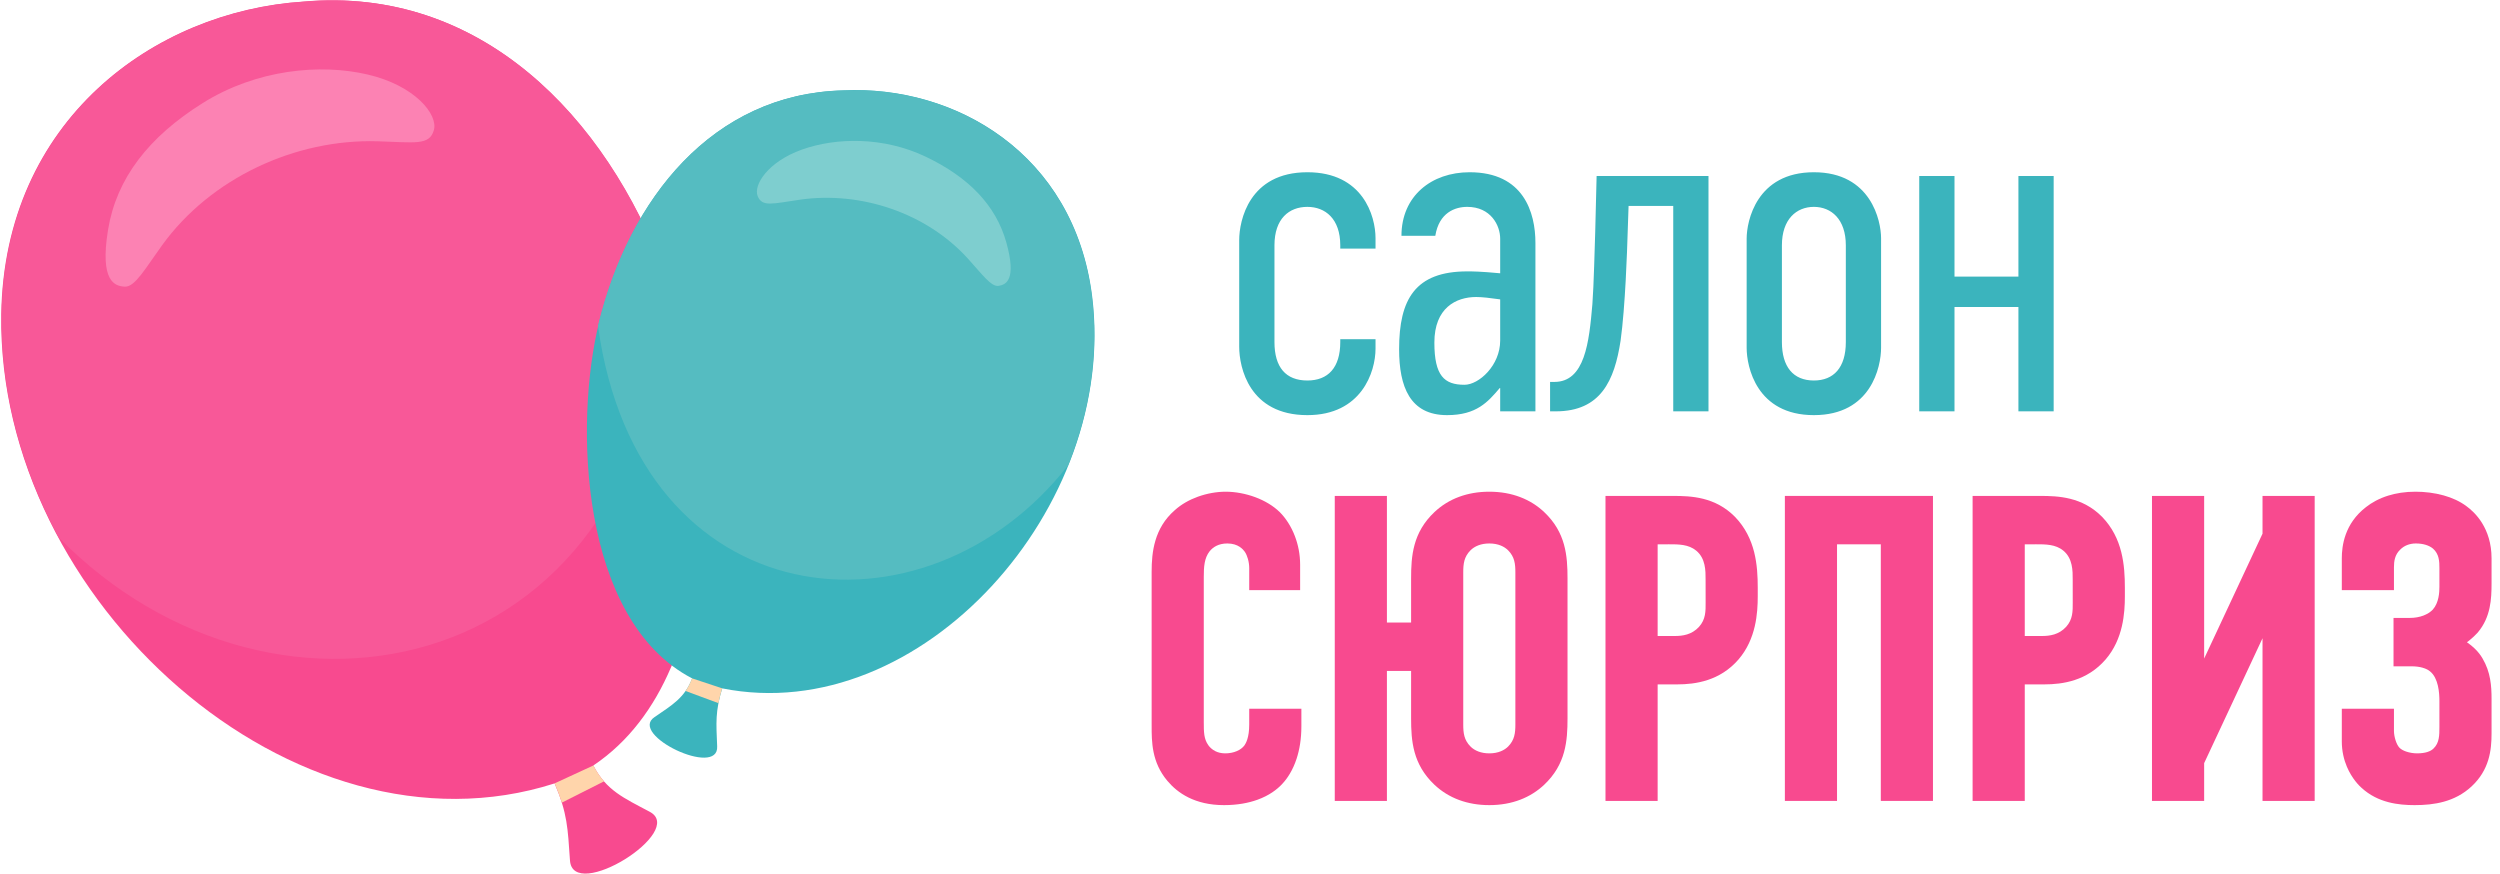 <svg width="223" height="78" viewBox="0 0 223 78" fill="none" xmlns="http://www.w3.org/2000/svg">
<path d="M119.552 30.513C119.552 32.798 118.462 33.941 116.617 33.941C114.688 33.941 113.682 32.756 113.682 30.513V21.881C113.682 19.511 114.982 18.453 116.617 18.453C118.21 18.453 119.552 19.511 119.552 21.881V22.177H122.697V21.246C122.697 19.257 121.565 15.364 116.617 15.364C111.418 15.364 110.537 19.68 110.537 21.415V30.936C110.537 32.756 111.418 37.03 116.617 37.03C121.439 37.03 122.697 33.18 122.697 31.106V30.259H119.552V30.513ZM133.816 36.692H136.96V21.669C136.96 18.96 135.912 15.364 131.09 15.364C127.694 15.364 125.01 17.479 125.01 21.034H128.029C128.365 18.96 129.79 18.453 130.88 18.453C132.977 18.453 133.816 20.103 133.816 21.288V24.377C132.012 24.208 131.341 24.208 130.88 24.208C126.227 24.208 124.801 26.705 124.801 31.148C124.801 34.491 125.765 37.03 129.078 37.03C131.719 37.03 132.725 35.845 133.774 34.618H133.816V36.692ZM133.816 30.386C133.816 32.587 131.928 34.322 130.629 34.322C128.826 34.322 127.946 33.518 127.946 30.556C127.946 27.467 129.874 26.493 131.677 26.493C132.18 26.493 132.935 26.578 133.816 26.705V30.386ZM152.397 15.702H142.418L142.293 20.696C142.251 21.923 142.167 25.477 142.041 27.128C141.748 30.556 141.37 34.068 138.645 34.068H138.267V36.692H138.771C142.796 36.692 144.012 33.941 144.557 30.386C144.976 27.382 145.144 22.261 145.185 20.823L145.269 18.368H149.253V36.692H152.397V15.702ZM155.801 31.021C155.801 32.714 156.681 37.03 161.797 37.03C166.912 37.03 167.792 32.714 167.792 31.021V21.246C167.792 19.723 166.912 15.364 161.797 15.364C156.681 15.364 155.801 19.723 155.801 21.288V31.021ZM164.648 30.513C164.648 32.798 163.557 33.941 161.797 33.941C159.952 33.941 158.946 32.714 158.946 30.513V21.881C158.946 19.553 160.245 18.453 161.797 18.453C163.348 18.453 164.648 19.553 164.648 21.881V30.513ZM171.196 36.692H174.341V27.382H180.043V36.692H183.187V15.702H180.043V24.673H174.341V15.702H171.196V36.692Z" fill="#3BB4BD"/>
<path d="M213.075 52.642H208.889V49.809C208.889 49.244 208.95 48.474 209.248 47.658C209.548 46.836 210.088 45.972 211.045 45.234C211.551 44.836 212.21 44.462 213.039 44.206C213.727 43.993 214.53 43.86 215.456 43.86C216.283 43.86 217.159 43.962 217.984 44.193C218.724 44.401 219.423 44.714 220.011 45.155C220.379 45.423 220.939 45.907 221.404 46.663C221.87 47.42 222.247 48.45 222.247 49.809V52.023C222.247 52.742 222.227 53.485 222.068 54.223C221.905 54.985 221.596 55.73 221.02 56.416L221.007 56.43C220.787 56.672 220.526 56.916 220.251 57.136L220.051 57.29C220.32 57.474 220.546 57.66 220.734 57.842C221.07 58.164 221.292 58.473 221.439 58.727C221.802 59.342 222.006 59.956 222.116 60.569C222.226 61.174 222.247 61.76 222.247 62.342V65.419C222.247 66.186 222.196 66.989 221.95 67.793C221.7 68.612 221.251 69.415 220.459 70.153C219.711 70.846 218.873 71.264 217.998 71.508C217.138 71.747 216.252 71.817 215.382 71.817C214.665 71.817 213.856 71.767 213.038 71.552C212.209 71.334 211.383 70.947 210.653 70.277C210.468 70.118 209.796 69.468 209.342 68.391C209.083 67.776 208.889 67.019 208.889 66.131V63.222H213.541V65.193C213.541 65.447 213.595 65.765 213.692 66.059C213.774 66.308 213.885 66.535 214.014 66.678C214.156 66.833 214.375 66.951 214.616 67.035C214.947 67.15 215.315 67.2 215.605 67.2C215.982 67.2 216.284 67.153 216.52 67.079C216.772 67 216.947 66.89 217.062 66.775L217.072 66.765C217.594 66.268 217.595 65.578 217.595 64.856V62.529C217.595 62.193 217.578 61.664 217.456 61.15C217.342 60.67 217.136 60.19 216.767 59.892L216.754 59.883C216.641 59.785 216.434 59.656 216.098 59.56C215.838 59.486 215.505 59.434 215.084 59.434H213.502V55.118H214.972C215.402 55.118 215.811 55.044 216.167 54.91C216.507 54.78 216.799 54.598 217.008 54.374C217.279 54.07 217.424 53.684 217.503 53.324C217.586 52.942 217.595 52.582 217.595 52.36V50.672C217.595 50.415 217.595 50.08 217.516 49.763C217.444 49.473 217.301 49.176 217.021 48.934C216.855 48.796 216.637 48.679 216.38 48.6C216.126 48.523 215.828 48.477 215.493 48.477C215.208 48.477 214.946 48.528 214.718 48.618C214.483 48.711 214.277 48.847 214.111 49.015L214.1 49.025C213.852 49.26 213.713 49.525 213.637 49.786C213.557 50.061 213.541 50.348 213.541 50.596V52.642H213.075L213.075 52.642Z" fill="#F84A8F"/>
<path d="M191.957 70.972V44.236H196.61V58.745L201.817 47.605V44.236H206.469V71.442H201.817V56.932L196.61 68.072V71.442H191.957V70.972Z" fill="#F84A8F"/>
<path d="M180.143 71.442H175.956V44.236H181.966C182.791 44.236 183.716 44.256 184.667 44.494C185.64 44.738 186.618 45.206 187.504 46.099C188.427 47.053 188.937 48.14 189.216 49.249C189.489 50.335 189.538 51.43 189.538 52.435V53.186C189.538 53.943 189.499 54.889 189.269 55.872C189.036 56.874 188.605 57.91 187.823 58.821C186.996 59.776 186.041 60.334 185.076 60.653C184.126 60.968 183.175 61.048 182.338 61.048H180.609V71.442H180.143ZM181.445 48.553H180.609V56.731H182.152C182.471 56.731 182.856 56.706 183.234 56.589C183.6 56.475 183.976 56.27 184.302 55.911C184.898 55.25 184.893 54.514 184.888 53.751L184.885 51.707C184.888 50.908 184.89 49.814 184.052 49.12C183.364 48.548 182.464 48.549 181.589 48.551L181.445 48.553V48.553Z" fill="#F84A8F"/>
<path d="M159.211 70.972V44.236H172.42V71.442H167.768V48.553H163.863V71.442H159.211V70.972Z" fill="#F84A8F"/>
<path d="M147.396 71.442H143.21V44.236H149.22C150.045 44.236 150.97 44.256 151.921 44.494C152.893 44.738 153.872 45.206 154.757 46.099C155.68 47.053 156.191 48.14 156.47 49.249C156.742 50.335 156.791 51.43 156.791 52.435V53.186C156.791 53.943 156.752 54.889 156.523 55.872C156.29 56.874 155.859 57.91 155.077 58.821C154.25 59.776 153.294 60.334 152.33 60.653C151.38 60.968 150.429 61.048 149.591 61.048H147.862V71.442H147.396ZM148.698 48.553H147.862V56.731H149.405C149.725 56.731 150.109 56.706 150.487 56.589C150.854 56.475 151.23 56.27 151.555 55.911C152.151 55.25 152.147 54.514 152.142 53.751L152.139 51.707C152.142 50.908 152.143 49.814 151.306 49.12C150.617 48.548 149.718 48.549 148.842 48.551L148.698 48.553V48.553Z" fill="#F84A8F"/>
<path d="M126.185 67.102C125.909 66.108 125.87 65.095 125.87 64.067V59.847H123.713V71.442H119.061V44.236H123.713V55.53H125.87V51.61C125.87 50.582 125.909 49.57 126.185 48.575C126.467 47.561 126.99 46.587 127.952 45.678C128.571 45.095 129.306 44.629 130.156 44.316C130.954 44.022 131.852 43.86 132.846 43.86C133.87 43.86 134.791 44.031 135.605 44.342C136.426 44.654 137.138 45.109 137.739 45.676C138.703 46.587 139.226 47.561 139.507 48.575C139.783 49.57 139.823 50.582 139.823 51.61V64.067C139.823 65.095 139.783 66.108 139.507 67.102C139.226 68.117 138.703 69.09 137.741 70C137.138 70.567 136.426 71.022 135.605 71.335C134.79 71.646 133.87 71.817 132.846 71.817C131.852 71.817 130.954 71.655 130.156 71.361C129.306 71.048 128.571 70.582 127.954 70.001C126.99 69.09 126.467 68.116 126.185 67.102V67.102ZM135.063 65.677C135.155 65.348 135.171 64.991 135.171 64.63V51.047C135.171 50.687 135.155 50.33 135.063 50.001C134.978 49.69 134.817 49.384 134.526 49.09C134.362 48.925 134.143 48.773 133.873 48.663C133.592 48.549 133.249 48.477 132.846 48.477C132.472 48.477 132.15 48.539 131.879 48.64C131.58 48.752 131.342 48.913 131.167 49.09C130.876 49.381 130.716 49.688 130.629 49.999C130.538 50.33 130.522 50.687 130.522 51.047V64.63C130.522 64.991 130.538 65.348 130.629 65.676C130.715 65.988 130.875 66.294 131.167 66.587C131.34 66.764 131.578 66.925 131.879 67.037C132.15 67.138 132.473 67.2 132.846 67.2C133.249 67.2 133.592 67.129 133.873 67.014C134.146 66.903 134.365 66.752 134.528 66.587C134.816 66.295 134.977 65.989 135.063 65.677Z" fill="#F84A8F"/>
<path d="M115.506 52.642H111.431V50.672C111.431 50.428 111.394 50.136 111.315 49.855C111.249 49.62 111.156 49.396 111.035 49.217C110.963 49.115 110.816 48.931 110.572 48.773C110.324 48.612 109.97 48.477 109.479 48.477C109.075 48.477 108.752 48.562 108.496 48.691C108.244 48.816 108.05 48.989 107.901 49.17C107.661 49.474 107.531 49.826 107.461 50.195C107.386 50.593 107.377 51.03 107.377 51.46V64.405C107.377 64.824 107.378 65.227 107.43 65.567C107.48 65.886 107.578 66.185 107.772 66.456L107.776 66.464C107.893 66.633 108.101 66.853 108.415 67.008C108.643 67.121 108.933 67.2 109.293 67.2C109.657 67.2 110.018 67.132 110.33 66.997C110.601 66.88 110.835 66.713 110.998 66.498C111.07 66.395 111.174 66.222 111.263 65.938C111.357 65.636 111.431 65.215 111.431 64.63V63.222H116.083V64.781C116.083 65.937 115.912 66.892 115.66 67.666C115.316 68.723 114.818 69.451 114.399 69.899C113.922 70.426 113.195 70.966 112.169 71.336C111.365 71.627 110.377 71.817 109.181 71.817C107.876 71.817 106.84 71.544 106.02 71.141C105.191 70.733 104.583 70.191 104.138 69.661C102.725 67.997 102.727 66.15 102.727 64.737L102.726 51.01C102.726 50.111 102.785 49.148 103.067 48.207C103.354 47.243 103.872 46.312 104.785 45.514C105.375 44.98 106.093 44.581 106.84 44.31C107.677 44.007 108.555 43.86 109.33 43.86C110.188 43.86 111.122 44.032 111.989 44.356C112.807 44.663 113.568 45.11 114.154 45.681L114.161 45.687C114.693 46.223 115.169 46.951 115.498 47.809C115.792 48.574 115.972 49.443 115.972 50.371V52.642H115.506L115.506 52.642Z" fill="#F84A8F"/>
<path fill-rule="evenodd" clip-rule="evenodd" d="M59.29 24.476C54.034 10.31 42.799 -1.252 27.073 0.14C13.707 0.999 0.366 10.764 0.11 28.039C-0.269 53.606 26.31 77.307 49.471 69.879C50.621 72.575 50.64 73.869 50.84 76.727C51.048 80.555 61.333 74.137 57.924 72.394C55.666 71.193 54.066 70.502 52.926 68.282C65.54 59.816 63.656 36.242 59.29 24.476H59.29Z" fill="#F84A8F"/>
<path fill-rule="evenodd" clip-rule="evenodd" d="M59.323 24.484C54.066 10.318 42.832 -1.244 27.106 0.148C13.739 1.007 0.399 10.772 0.143 28.047C0.04 35.007 1.938 41.827 5.217 47.92C24.688 67.802 58.54 60.491 59.485 24.933C59.431 24.782 59.377 24.632 59.323 24.484V24.484Z" fill="#F85898"/>
<path fill-rule="evenodd" clip-rule="evenodd" d="M49.474 69.875C49.746 70.514 49.955 71.074 50.117 71.595L53.879 69.697C53.531 69.3 53.216 68.838 52.93 68.28L49.474 69.875H49.474Z" fill="#FFD5AB"/>
<path fill-rule="evenodd" clip-rule="evenodd" d="M33.683 12.602C37.028 12.701 38.307 12.998 38.701 11.609C39.095 10.22 37.028 7.64 32.798 6.648C28.567 5.656 22.884 6.188 18.088 9.19C13.292 12.191 10.386 15.892 9.636 20.508C8.886 25.123 10.247 25.534 11.144 25.57C12.042 25.607 12.972 23.929 14.457 21.877C18.793 15.883 26.333 12.384 33.683 12.602L33.683 12.602Z" fill="#FC82B3"/>
<path fill-rule="evenodd" clip-rule="evenodd" d="M53.447 28.712C56.163 17.818 63.506 8.347 75.227 8.061C85.162 7.579 95.81 13.673 97.416 26.401C99.794 45.239 82.123 64.951 64.42 61.402C63.792 63.488 63.884 64.444 63.971 66.57C64.132 69.413 56.014 65.535 58.387 63.963C59.955 62.889 61.079 62.245 61.739 60.511C51.734 55.317 51.19 37.761 53.447 28.712Z" fill="#3BB4BD"/>
<path fill-rule="evenodd" clip-rule="evenodd" d="M53.423 28.721C56.14 17.827 63.482 8.356 75.203 8.07C85.139 7.588 95.786 13.682 97.393 26.409C98.04 31.538 97.199 36.73 95.279 41.5C82.54 57.8 56.956 55.23 53.34 29.066C53.368 28.95 53.395 28.834 53.423 28.721L53.423 28.721Z" fill="#55BCC1"/>
<path fill-rule="evenodd" clip-rule="evenodd" d="M64.417 61.399C64.269 61.894 64.161 62.324 64.084 62.722L61.151 61.636C61.375 61.313 61.57 60.946 61.736 60.51L64.417 61.399Z" fill="#FFD5AB"/>
<path fill-rule="evenodd" clip-rule="evenodd" d="M71.371 17.81C68.91 18.163 67.991 18.489 67.586 17.497C67.182 16.505 68.495 14.428 71.536 13.342C74.577 12.257 78.815 12.175 82.601 13.99C86.387 15.805 88.835 18.294 89.768 21.638C90.7 24.982 89.729 25.399 89.07 25.5C88.411 25.602 87.587 24.441 86.322 23.051C82.63 18.989 76.778 17.036 71.371 17.81V17.81Z" fill="#7ECECF"/>
</svg>
